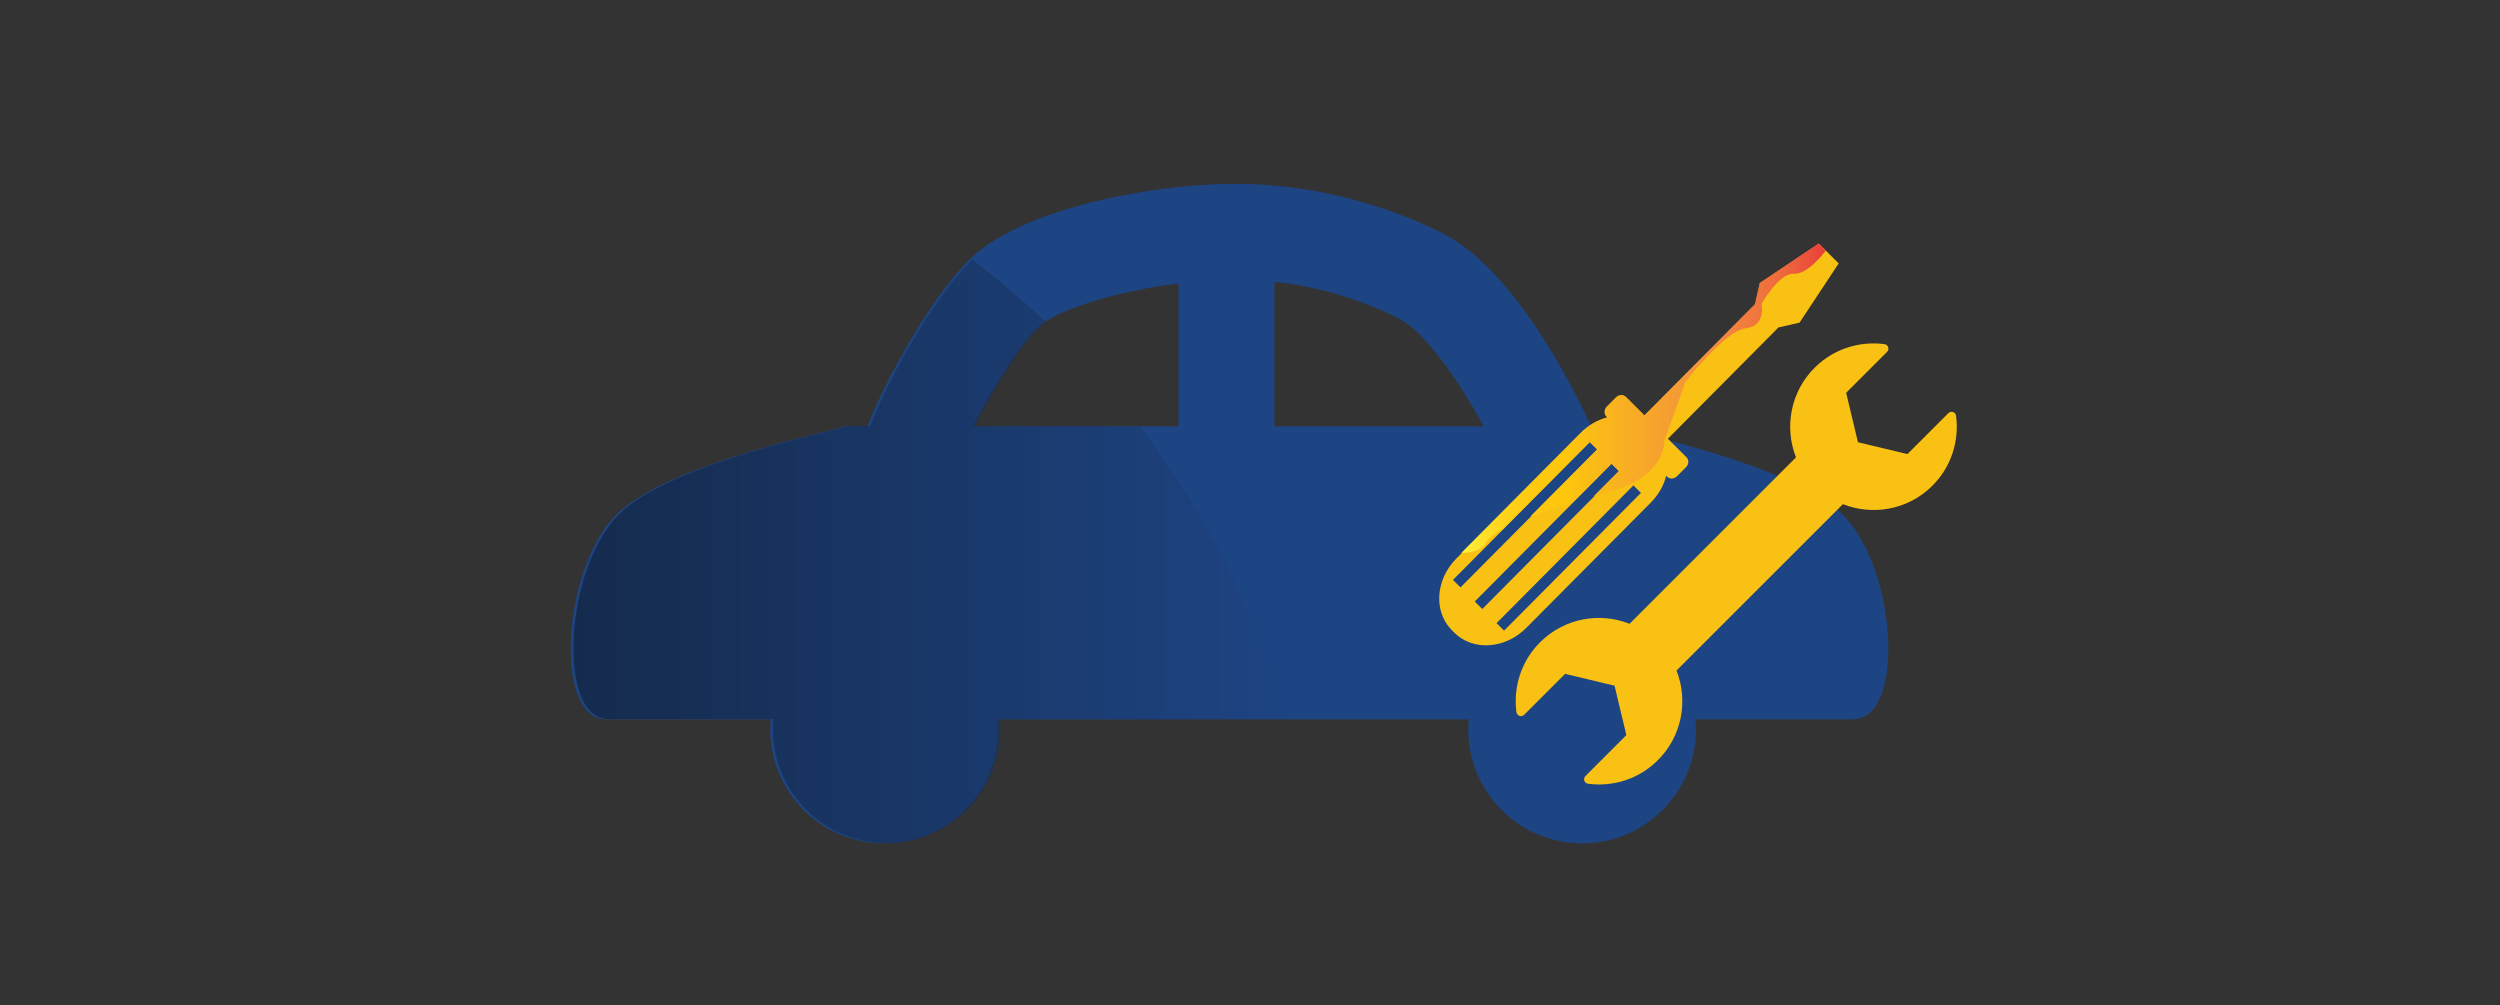 <?xml version="1.0" encoding="utf-8"?>
<!-- Generator: Adobe Illustrator 23.0.5, SVG Export Plug-In . SVG Version: 6.00 Build 0)  -->
<svg version="1.1" id="Layer_1" xmlns="http://www.w3.org/2000/svg" xmlns:xlink="http://www.w3.org/1999/xlink" x="0px" y="0px"
	 viewBox="0 0 883 355" style="enable-background:new 0 0 883 355;" xml:space="preserve">
<rect x="0" y="0" width="883" height="355" fill="#333333" stroke="none"/>
<style type="text/css">
	.st0{fill:#1D4483;}
	.st1{opacity:0.6;fill:url(#SVGID_1_);}
	.st2{fill:#F9C113;}
	.st3{fill:url(#SVGID_2_);}
</style>
<g>
	<g>
		<g>
			<path class="st0" d="M570.31,150.57H562c-6.74-14.63-26.99-54.78-51.72-67.78c-8.36-4.39-38.64-18.69-77.26-17.82
				c-30.31,0.66-70.36,9.31-88.28,24.59c-14.09,12.03-32.35,44.96-38.31,61.01h-8.19c-0.68,1.09-62.51,12.83-80.68,31.33
				c-19.28,19.61-21.91,72.17-3.55,72.17c5.12,0,25.47,0,58.22,0c-0.1,1.17-0.17,2.37-0.17,3.58c0,22.22,18,40.22,40.21,40.22
				c22.21,0,40.21-18,40.21-40.22c0-1.21-0.07-2.41-0.17-3.58c29.59,0,63.23,0,100.29,0c5.85,0,11.74,0,17.77,0
				c16.3,0,32.6,0,48.4,0c-0.11,1.17-0.19,2.37-0.19,3.58c0,22.22,18.01,40.22,40.22,40.22c22.21,0,40.22-18,40.22-40.22
				c0-1.21-0.08-2.41-0.18-3.58c29.5,0,50.49,0,55.69,0c18.36,0,15.74-52.56-3.55-72.17C632.82,163.39,570.99,151.66,570.31,150.57z
				 M416.27,150.57H343.5c6.57-12.8,16.98-29.91,23.23-35.24c6.82-5.82,27.03-12.42,49.53-15.2V150.57z M470.38,150.57h-17.77h-2.48
				V99.52c22.4,2.46,39.07,10.43,44.38,13.25c8.85,4.65,20.57,21.5,29.55,37.8H470.38z"/>
			<linearGradient id="SVGID_1_" gradientUnits="userSpaceOnUse" x1="202.509" y1="194.772" x2="453.846" y2="194.772">
				<stop  offset="0" style="stop-color:#0F1A2B"/>
				<stop  offset="1" style="stop-color:#1D4483"/>
			</linearGradient>
			<path class="st1" d="M453.85,253.98c-10.43-38.01-28.04-73.02-51.33-103.5h-58.09c6.57-12.8,16.98-29.91,23.23-35.24
				c0.51-0.43,1.23-0.88,1.89-1.32c-8.31-7.85-17.02-15.28-26.18-22.15c-13.72,13.39-30.36,43.52-36,58.71h-8.19
				c-0.68,1.1-62.51,12.83-80.68,31.33c-19.28,19.61-21.9,72.17-3.55,72.17c5.12,0,25.47,0,58.22,0c-0.1,1.17-0.17,2.37-0.17,3.58
				c0,22.22,18,40.22,40.21,40.22c22.21,0,40.21-18,40.21-40.22c0-1.21-0.07-2.41-0.17-3.58c29.59,0,63.23,0,100.29,0
				C453.64,253.98,453.74,253.98,453.85,253.98z"/>
			<path class="st2" d="M595.7,161.54l-6.61-6.57l39.07-39.32l7.44-1.7l13.83-20.91l-6.99-6.95l-20.82,13.96l-1.66,7.45
				l-39.07,39.32l-6.61-6.57c-0.9-0.89-2.45-0.79-3.46,0.24l-3.15,3.17c-1.02,1.02-1.11,2.57-0.22,3.47l0.37,0.36
				c-3.39,0.9-6.69,2.75-9.45,5.52l-43.97,44.24c-7.44,7.48-8.14,18.84-1.57,25.37l0.89,0.88c6.57,6.53,17.93,5.75,25.36-1.73
				l43.97-44.24c2.76-2.78,4.59-6.09,5.46-9.48l0.37,0.36c0.9,0.89,2.45,0.79,3.47-0.24l3.15-3.17
				C596.51,163.99,596.6,162.44,595.7,161.54z M515.85,207.46l-2.66-2.64l48.34-48.65l2.66,2.64L515.85,207.46z M523.54,215.1
				l-2.66-2.64l48.34-48.65l2.66,2.64L523.54,215.1z M531.24,222.74l-2.66-2.64l48.34-48.65l2.66,2.64L531.24,222.74z"/>
			<path class="st2" d="M650.92,178.07c10.45,4.13,22.81,2.07,31.37-6.29c6.91-6.74,9.77-16.05,8.59-24.94
				c-0.17-1.31-1.78-1.85-2.72-0.92l-14.46,14.46l-17.47-4.18l-4.17-17.47l14.46-14.46c0.93-0.93,0.39-2.54-0.91-2.71
				c-8.65-1.15-17.71,1.52-24.44,8.08c-8.75,8.54-11.05,21.2-6.82,31.9l-58.78,58.78c-10.46-4.13-22.81-2.07-31.37,6.29
				c-6.91,6.74-9.77,16.05-8.59,24.94c0.17,1.31,1.78,1.85,2.72,0.92l14.46-14.46l17.47,4.18l4.17,17.46l-14.46,14.46
				c-0.93,0.93-0.39,2.54,0.91,2.71c8.65,1.15,17.71-1.52,24.44-8.08c8.75-8.54,11.05-21.2,6.82-31.9"/>
		</g>
	</g>
	<linearGradient id="SVGID_2_" gradientUnits="userSpaceOnUse" x1="516.15" y1="140.629" x2="644.847" y2="140.629">
		<stop  offset="0" style="stop-color:#FFF33B"/>
		<stop  offset="0.059" style="stop-color:#FFE029"/>
		<stop  offset="0.13" style="stop-color:#FFD218"/>
		<stop  offset="0.203" style="stop-color:#FEC90F"/>
		<stop  offset="0.281" style="stop-color:#FDC70C"/>
		<stop  offset="0.668" style="stop-color:#F3903F"/>
		<stop  offset="0.888" style="stop-color:#ED683C"/>
		<stop  offset="1" style="stop-color:#E93E3A"/>
	</linearGradient>
	<path class="st3" d="M633.5,96.71c5.04,0.41,11.35-8.19,11.35-8.19s-0.38-0.34-0.87-0.9l-1.65-1.64l-20.82,13.96l-1.66,7.45
		l-39.07,39.32l-6.61-6.57c-0.9-0.89-2.45-0.79-3.46,0.24l-3.15,3.17c-1.02,1.02-1.11,2.57-0.22,3.47l0.37,0.36
		c-3.39,0.9-6.69,2.75-9.45,5.52l-42.11,42.37c3.64-0.07,7.22-0.83,8.61-3.42c0.89-1.68,3.1-3.37,6.13-5.07l30.54-30.73l2.66,2.64
		l-23.58,23.73c4.42-1.69,9.52-3.37,14.98-5.01l13.63-13.72l2.66,2.64l-8.86,8.91c1.66-0.47,3.32-0.94,5.01-1.4
		c20.92-5.67,19.85-18,19.85-18l7.49-20.89c0,0,13.93-18.18,21.3-19c7.37-0.82,5.57-8.6,5.57-8.6S628.46,96.3,633.5,96.71z"/>
</g>
</svg>
